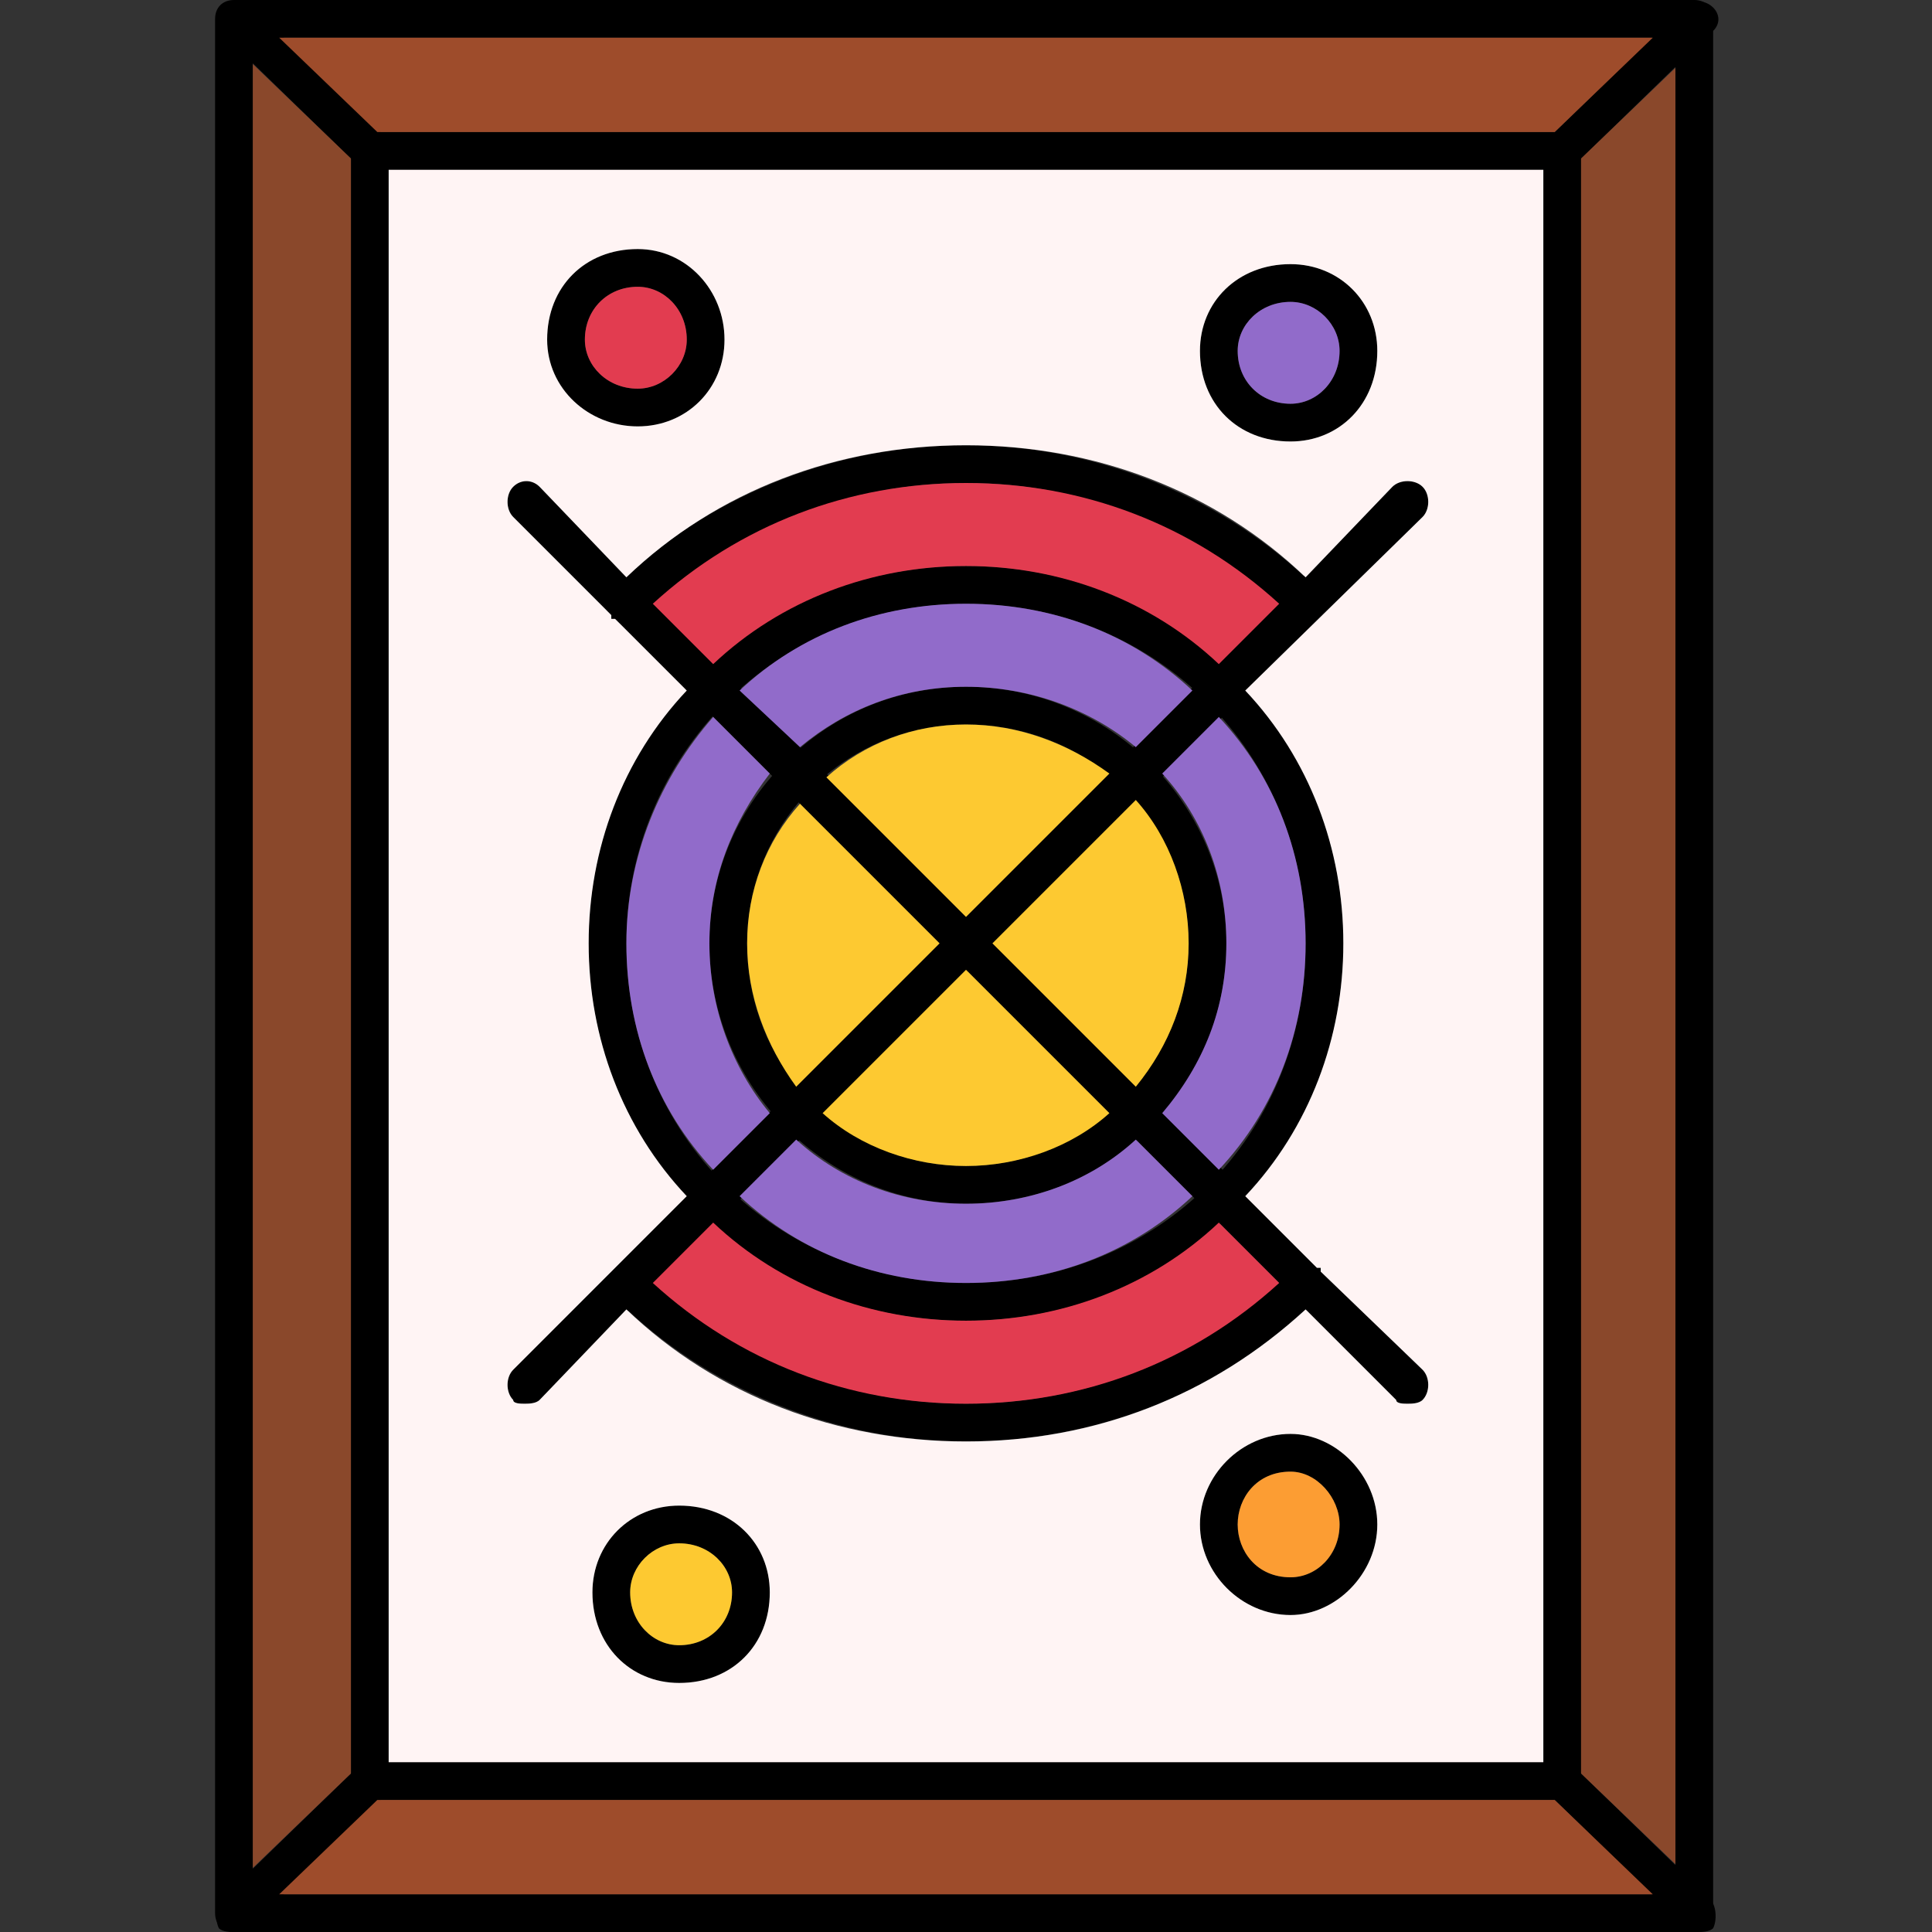 <svg clip-rule="evenodd" fill-rule="evenodd" height="512" image-rendering="optimizeQuality" shape-rendering="geometricPrecision" text-rendering="geometricPrecision" viewBox="0 0 512 512" width="512" xmlns="http://www.w3.org/2000/svg"><rect x="0" y="0" width="512" height="512" fill="#333333" stroke="none"/><g id="Layer_x0020_1"><g id="_604049840"><g><path d="m449 512h-387c-3 0-5-2-5-5v-502c0-3 2-5 5-5h387c3 0 5 2 5 5v502c0 3-2 5-5 5zm-382-10h377v-492h-377z"/></g><g><path d="m414 477h-316c-3 0-5-2-5-5v-432c0-3 2-5 5-5h316c3 0 5 2 5 5v432c0 3-2 5-5 5zm-311-10h306v-422h-306z"/></g><g><path d="m98 45c-1 0-2 0-3-1l-36-35c-2-2-2-5-1-7 2-2 6-2 8-1l36 35c2 2 2 6 0 8-1 1-3 1-4 1z"/></g><g><path d="m414 45c-1 0-3 0-4-1-2-2-2-6 1-8l36-35c2-1 5-1 7 1s2 5-1 7l-36 35c0 1-2 1-3 1z"/></g><g><path d="m450 512c-1 0-3 0-3-1l-36-35c-2-2-2-5-1-7 2-2 6-2 7-1l36 35c2 2 2 6 1 8-1 1-3 1-4 1z"/></g><g><path d="m62 512c-1 0-3 0-4-1-1-2-1-6 1-8l36-35c2-1 5-1 7 1s2 5 0 7l-36 35c-1 1-3 1-4 1z"/></g><g><path d="m256 350c-27 0-52-10-71-29s-29-44-29-71 10-52 29-71 44-29 71-29 52 10 71 29 29 44 29 71-10 52-29 71-44 29-71 29zm0-190c-50 0-90 40-90 90 0 51 40 90 90 90 51 0 90-39 90-90 0-50-39-90-90-90z"/></g><g><path d="m256 319c-37 0-68-31-68-69 0-18 7-35 20-48s30-20 48-20c38 0 69 31 69 68 0 18-7 36-20 49s-31 20-49 20zm0-127c-32 0-58 26-58 58 0 33 26 59 58 59s59-27 59-59-26-58-59-58z"/></g><g><path d="m139 372c-1 0-3 0-3-1-2-2-2-6 0-8l233-234c2-2 6-2 8 0s2 6 0 8l-234 234c-1 1-3 1-4 1z"/></g><g><path d="m373 372c-1 0-3 0-3-1l-234-234c-2-2-2-6 0-8s5-2 7 0l234 234c2 2 2 6 0 8-1 1-3 1-4 1z"/></g><g><path d="m346 165c-1 0-3 0-3-1-24-23-54-36-87-36s-63 13-86 36c-2 2-6 2-8 0s-2-6 0-8c25-24 58-38 94-38 35 0 69 14 93 38 2 2 2 6 0 8 0 1-2 1-3 1z"/></g><g><path d="m256 382c-35 0-69-14-93-38-2-2-2-6 0-8s5-2 7 0c23 23 53 36 86 36s64-13 87-36c2-2 5-2 7 0s2 6 0 8c-25 24-58 38-94 38z"/></g><g><path d="m169 113c-13 0-24-10-24-23 0-14 10-24 24-24 13 0 23 11 23 24s-10 23-23 23zm0-37c-8 0-14 6-14 14 0 7 6 13 14 13 7 0 13-6 13-13 0-8-6-14-13-14z"/></g><g><path d="m342 117c-14 0-24-10-24-24 0-13 10-23 24-23 13 0 23 10 23 23 0 14-10 24-23 24zm0-37c-8 0-14 6-14 13 0 8 6 14 14 14 7 0 13-6 13-14 0-7-6-13-13-13z"/></g><g><path d="m342 428c-13 0-24-11-24-24s11-24 24-24c12 0 23 11 23 24s-11 24-23 24zm0-38c-9 0-14 7-14 14s5 14 14 14c7 0 13-6 13-14 0-7-6-14-13-14z"/></g><g><path d="m180 446c-13 0-23-10-23-24 0-13 10-23 23-23 14 0 24 10 24 23 0 14-10 24-24 24zm0-37c-7 0-13 6-13 13 0 8 6 14 13 14 8 0 14-6 14-14 0-7-6-13-14-13z"/></g></g><path d="m93 470v-428l-26-25v478z" fill="#8a482b"/><path d="m103 45v422h306v-422zm79 272c-17-18-26-42-26-67s9-49 26-67l-19-19s0 0-1 0c0-1 0-1 0-1l-26-26c-2-2-2-6 0-8s5-2 7 0l23 24c24-23 56-35 90-35s66 12 90 35l23-24c2-2 6-2 8 0s2 6 0 8l-47 46c17 18 26 42 26 67s-9 49-26 67l19 19h1v1l27 26c2 2 2 6 0 8-1 1-3 1-4 1s-3 0-3-1l-24-24c-25 23-56 35-90 35s-66-12-90-35l-23 24c-1 1-3 1-4 1s-3 0-3-1c-2-2-2-6 0-8l27-27zm160 111c-13 0-24-11-24-24s11-24 24-24c12 0 23 11 23 24s-11 24-23 24zm-185-6c0-13 10-23 23-23 14 0 24 10 24 23 0 14-10 24-24 24-13 0-23-10-23-24zm185-305c-14 0-24-10-24-24 0-13 10-23 24-23 13 0 23 10 23 23 0 14-10 24-23 24zm-173-4c-13 0-24-10-24-23 0-14 10-24 24-24 13 0 23 11 23 24s-10 23-23 23z" fill="#fff4f4"/><path d="m173 160 16 16c18-17 42-26 67-26s49 9 67 26l16-16c-23-21-52-32-83-32s-60 11-83 32z" fill="#e23c50"/><path d="m256 160c-23 0-44 8-60 23l16 15c12-10 27-16 44-16s33 6 45 16l15-15c-16-15-37-23-60-23z" fill="#916bca"/><path d="m204 205-15-15c-14 16-23 37-23 60s8 44 23 60l15-15c-10-12-16-28-16-45s6-32 16-45z" fill="#916bca"/><g fill="#fdc931"><path d="m256 192c-14 0-27 5-37 14l37 37 38-38c-11-8-24-13-38-13z"/><path d="m249 250-37-37c-9 10-14 23-14 37s5 27 13 38z"/><path d="m301 212-38 38 38 38c9-11 14-24 14-38s-5-28-14-38z"/><path d="m294 295-38-38-38 38c10 9 24 14 38 14s28-5 38-14z"/></g><path d="m325 250c0 17-6 32-17 45l15 15c15-16 23-37 23-60s-8-44-23-60l-15 15c11 12 17 28 17 45z" fill="#916bca"/><path d="m301 302c-12 11-28 17-45 17s-33-6-45-17l-15 15c16 15 37 23 60 23s44-8 60-23z" fill="#916bca"/><path d="m323 324c-18 17-42 26-67 26s-49-9-67-26l-16 16c23 21 52 32 83 32s60-11 83-32z" fill="#e23c50"/><path d="m342 390c-9 0-14 7-14 14s5 14 14 14c7 0 13-6 13-14 0-7-6-14-13-14z" fill="#fc9d33"/><path d="m194 422c0-7-6-13-14-13-7 0-13 6-13 13 0 8 6 14 13 14 8 0 14-6 14-14z" fill="#fdc931"/><path d="m412 477h-312l-26 25h364z" fill="#9e4c2b"/><path d="m419 42v428l25 24v-476z" fill="#8a482b"/><path d="m342 107c7 0 13-6 13-14 0-7-6-13-13-13-8 0-14 6-14 13 0 8 6 14 14 14z" fill="#916bca"/><path d="m182 90c0-8-6-14-13-14-8 0-14 6-14 14 0 7 6 13 14 13 7 0 13-6 13-13z" fill="#e23c50"/><path d="m100 35h312l26-25h-364z" fill="#9e4c2b"/></g></svg>